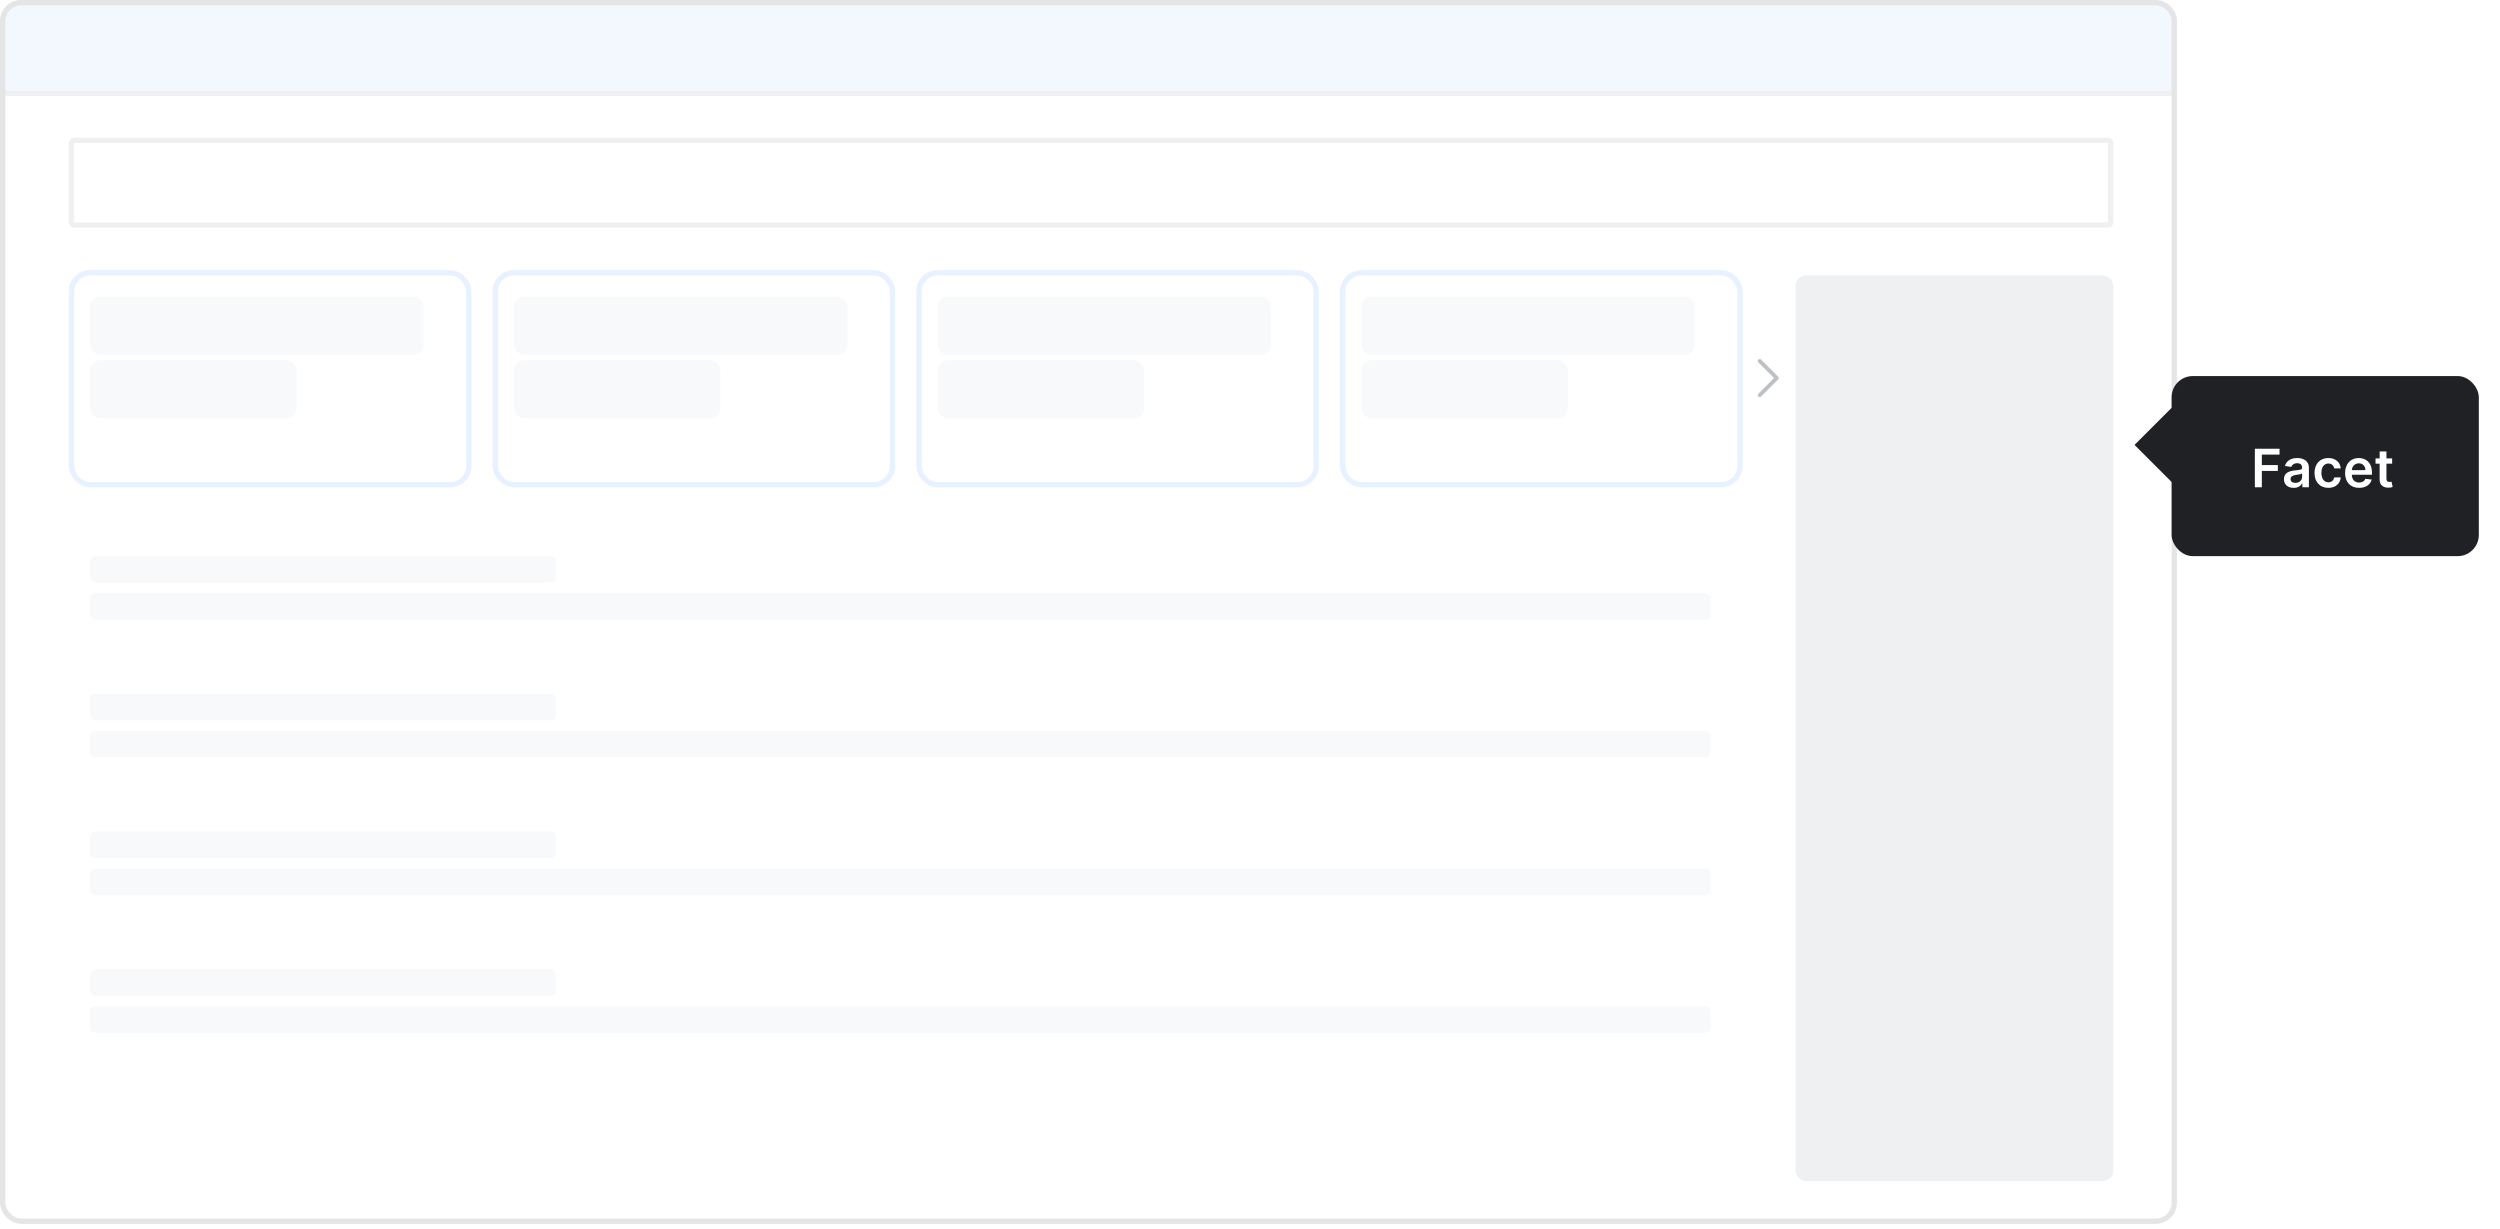 <svg width="472" height="232" viewBox="0 0 472 232" fill="none" xmlns="http://www.w3.org/2000/svg">
<path d="M0.5 4C0.5 2.067 2.067 0.5 4 0.5H407C408.933 0.5 410.5 2.067 410.5 4V17.623H0.5V4Z" fill="#F3F8FF" stroke="#EFF0F1"/>
<rect x="0.5" y="0.5" width="410" height="230.066" rx="3.5" stroke="#E4E5E7"/>
<rect x="13.5" y="26.5" width="385" height="16" rx="0.5" stroke="#EFF0F1"/>
<path fill-rule="evenodd" clip-rule="evenodd" d="M335.715 71.118C335.851 71.253 335.859 71.468 335.739 71.612L335.715 71.639L332.493 74.861C332.349 75.005 332.116 75.005 331.973 74.861C331.838 74.726 331.83 74.511 331.949 74.367L331.973 74.341L334.935 71.378L331.973 68.416C331.838 68.281 331.83 68.067 331.949 67.922L331.973 67.896C332.108 67.761 332.322 67.753 332.467 67.872L332.493 67.896L335.715 71.118Z" fill="#BDC1C6"/>
<rect x="339" y="52" width="60" height="171" rx="2" fill="#EFF0F1"/>
<rect x="410" y="77" width="9.899" height="9.899" transform="rotate(45 410 77)" fill="#202124"/>
<g filter="url(#filter0_d)">
<rect x="410" y="67" width="58" height="34" rx="4" fill="#202124"/>
<path d="M425.717 88H427.035V84.91H430.057V83.806H427.035V81.832H430.376V80.727H425.717V88ZM433.041 88.11C433.896 88.11 434.408 87.709 434.642 87.251H434.685V88H435.921V84.349C435.921 82.908 434.745 82.474 433.705 82.474C432.558 82.474 431.677 82.986 431.393 83.98L432.593 84.151C432.721 83.778 433.083 83.458 433.712 83.458C434.308 83.458 434.635 83.763 434.635 84.3V84.321C434.635 84.69 434.248 84.708 433.286 84.811C432.227 84.925 431.215 85.241 431.215 86.469C431.215 87.542 432 88.11 433.041 88.11ZM433.374 87.165C432.838 87.165 432.455 86.921 432.455 86.448C432.455 85.954 432.884 85.749 433.46 85.667C433.797 85.621 434.472 85.535 434.639 85.401V86.043C434.639 86.651 434.149 87.165 433.374 87.165ZM439.593 88.106C440.963 88.106 441.837 87.293 441.929 86.136H440.7C440.59 86.722 440.168 87.059 439.603 87.059C438.801 87.059 438.282 86.388 438.282 85.273C438.282 84.172 438.811 83.511 439.603 83.511C440.221 83.511 440.601 83.909 440.7 84.435H441.929C441.84 83.252 440.917 82.474 439.585 82.474C437.987 82.474 436.979 83.629 436.979 85.294C436.979 86.945 437.963 88.106 439.593 88.106ZM445.4 88.106C446.671 88.106 447.544 87.485 447.772 86.537L446.571 86.402C446.397 86.864 445.971 87.105 445.417 87.105C444.586 87.105 444.036 86.558 444.025 85.624H447.825V85.23C447.825 83.316 446.674 82.474 445.332 82.474C443.77 82.474 442.75 83.621 442.75 85.305C442.75 87.016 443.755 88.106 445.4 88.106ZM444.029 84.758C444.068 84.062 444.583 83.476 445.35 83.476C446.088 83.476 446.586 84.016 446.593 84.758H444.029ZM451.636 82.546H450.56V81.239H449.275V82.546H448.501V83.54H449.275V86.572C449.268 87.599 450.013 88.103 450.979 88.075C451.345 88.064 451.597 87.993 451.736 87.947L451.519 86.942C451.448 86.96 451.302 86.992 451.143 86.992C450.819 86.992 450.56 86.878 450.56 86.359V83.54H451.636V82.546Z" fill="white"/>
</g>
<rect x="13.5" y="51.5" width="75" height="40" rx="3.5" fill="white" stroke="#E7F1FF"/>
<rect x="17" y="56" width="63" height="11" rx="2" fill="#F8F9FA"/>
<rect x="17" y="68" width="39" height="11" rx="2" fill="#F8F9FA"/>
<g filter="url(#filter1_d)">
<rect x="13" y="100" width="316" height="22" rx="2" fill="white"/>
</g>
<rect x="17" y="105" width="88" height="5" rx="1" fill="#F8F9FA"/>
<rect x="17" y="112" width="306" height="5" rx="1" fill="#F8F9FA"/>
<g filter="url(#filter2_d)">
<rect x="13" y="126" width="316" height="22" rx="2" fill="white"/>
</g>
<rect x="17" y="131" width="88" height="5" rx="1" fill="#F8F9FA"/>
<rect x="17" y="138" width="306" height="5" rx="1" fill="#F8F9FA"/>
<g filter="url(#filter3_d)">
<rect x="13" y="152" width="316" height="22" rx="2" fill="white"/>
</g>
<rect x="17" y="157" width="88" height="5" rx="1" fill="#F8F9FA"/>
<rect x="17" y="164" width="306" height="5" rx="1" fill="#F8F9FA"/>
<g filter="url(#filter4_d)">
<rect x="13" y="178" width="316" height="22" rx="2" fill="white"/>
</g>
<rect x="17" y="183" width="88" height="5" rx="1" fill="#F8F9FA"/>
<rect x="17" y="190" width="306" height="5" rx="1" fill="#F8F9FA"/>
<rect x="93.5" y="51.5" width="75" height="40" rx="3.5" fill="white" stroke="#E7F1FF"/>
<rect x="97" y="56" width="63" height="11" rx="2" fill="#F8F9FA"/>
<rect x="97" y="68" width="39" height="11" rx="2" fill="#F8F9FA"/>
<rect x="173.5" y="51.5" width="75" height="40" rx="3.5" fill="white" stroke="#E7F1FF"/>
<rect x="177" y="56" width="63" height="11" rx="2" fill="#F8F9FA"/>
<rect x="177" y="68" width="39" height="11" rx="2" fill="#F8F9FA"/>
<rect x="253.5" y="51.5" width="75" height="40" rx="3.5" fill="white" stroke="#E7F1FF"/>
<rect x="257" y="56" width="63" height="11" rx="2" fill="#F8F9FA"/>
<rect x="257" y="68" width="39" height="11" rx="2" fill="#F8F9FA"/>
<defs>
<filter id="filter0_d" x="406" y="67" width="66" height="42" filterUnits="userSpaceOnUse" color-interpolation-filters="sRGB">
<feFlood flood-opacity="0" result="BackgroundImageFix"/>
<feColorMatrix in="SourceAlpha" type="matrix" values="0 0 0 0 0 0 0 0 0 0 0 0 0 0 0 0 0 0 127 0"/>
<feOffset dy="4"/>
<feGaussianBlur stdDeviation="2"/>
<feColorMatrix type="matrix" values="0 0 0 0 0.125 0 0 0 0 0.129 0 0 0 0 0.141 0 0 0 0.2 0"/>
<feBlend mode="normal" in2="BackgroundImageFix" result="effect1_dropShadow"/>
<feBlend mode="normal" in="SourceGraphic" in2="effect1_dropShadow" result="shape"/>
</filter>
<filter id="filter1_d" x="2" y="89" width="338" height="44" filterUnits="userSpaceOnUse" color-interpolation-filters="sRGB">
<feFlood flood-opacity="0" result="BackgroundImageFix"/>
<feColorMatrix in="SourceAlpha" type="matrix" values="0 0 0 0 0 0 0 0 0 0 0 0 0 0 0 0 0 0 127 0"/>
<feOffset/>
<feGaussianBlur stdDeviation="5.5"/>
<feColorMatrix type="matrix" values="0 0 0 0 0 0 0 0 0 0 0 0 0 0 0 0 0 0 0.1 0"/>
<feBlend mode="normal" in2="BackgroundImageFix" result="effect1_dropShadow"/>
<feBlend mode="normal" in="SourceGraphic" in2="effect1_dropShadow" result="shape"/>
</filter>
<filter id="filter2_d" x="2" y="115" width="338" height="44" filterUnits="userSpaceOnUse" color-interpolation-filters="sRGB">
<feFlood flood-opacity="0" result="BackgroundImageFix"/>
<feColorMatrix in="SourceAlpha" type="matrix" values="0 0 0 0 0 0 0 0 0 0 0 0 0 0 0 0 0 0 127 0"/>
<feOffset/>
<feGaussianBlur stdDeviation="5.5"/>
<feColorMatrix type="matrix" values="0 0 0 0 0 0 0 0 0 0 0 0 0 0 0 0 0 0 0.1 0"/>
<feBlend mode="normal" in2="BackgroundImageFix" result="effect1_dropShadow"/>
<feBlend mode="normal" in="SourceGraphic" in2="effect1_dropShadow" result="shape"/>
</filter>
<filter id="filter3_d" x="2" y="141" width="338" height="44" filterUnits="userSpaceOnUse" color-interpolation-filters="sRGB">
<feFlood flood-opacity="0" result="BackgroundImageFix"/>
<feColorMatrix in="SourceAlpha" type="matrix" values="0 0 0 0 0 0 0 0 0 0 0 0 0 0 0 0 0 0 127 0"/>
<feOffset/>
<feGaussianBlur stdDeviation="5.5"/>
<feColorMatrix type="matrix" values="0 0 0 0 0 0 0 0 0 0 0 0 0 0 0 0 0 0 0.1 0"/>
<feBlend mode="normal" in2="BackgroundImageFix" result="effect1_dropShadow"/>
<feBlend mode="normal" in="SourceGraphic" in2="effect1_dropShadow" result="shape"/>
</filter>
<filter id="filter4_d" x="2" y="167" width="338" height="44" filterUnits="userSpaceOnUse" color-interpolation-filters="sRGB">
<feFlood flood-opacity="0" result="BackgroundImageFix"/>
<feColorMatrix in="SourceAlpha" type="matrix" values="0 0 0 0 0 0 0 0 0 0 0 0 0 0 0 0 0 0 127 0"/>
<feOffset/>
<feGaussianBlur stdDeviation="5.5"/>
<feColorMatrix type="matrix" values="0 0 0 0 0 0 0 0 0 0 0 0 0 0 0 0 0 0 0.1 0"/>
<feBlend mode="normal" in2="BackgroundImageFix" result="effect1_dropShadow"/>
<feBlend mode="normal" in="SourceGraphic" in2="effect1_dropShadow" result="shape"/>
</filter>
</defs>
</svg>
